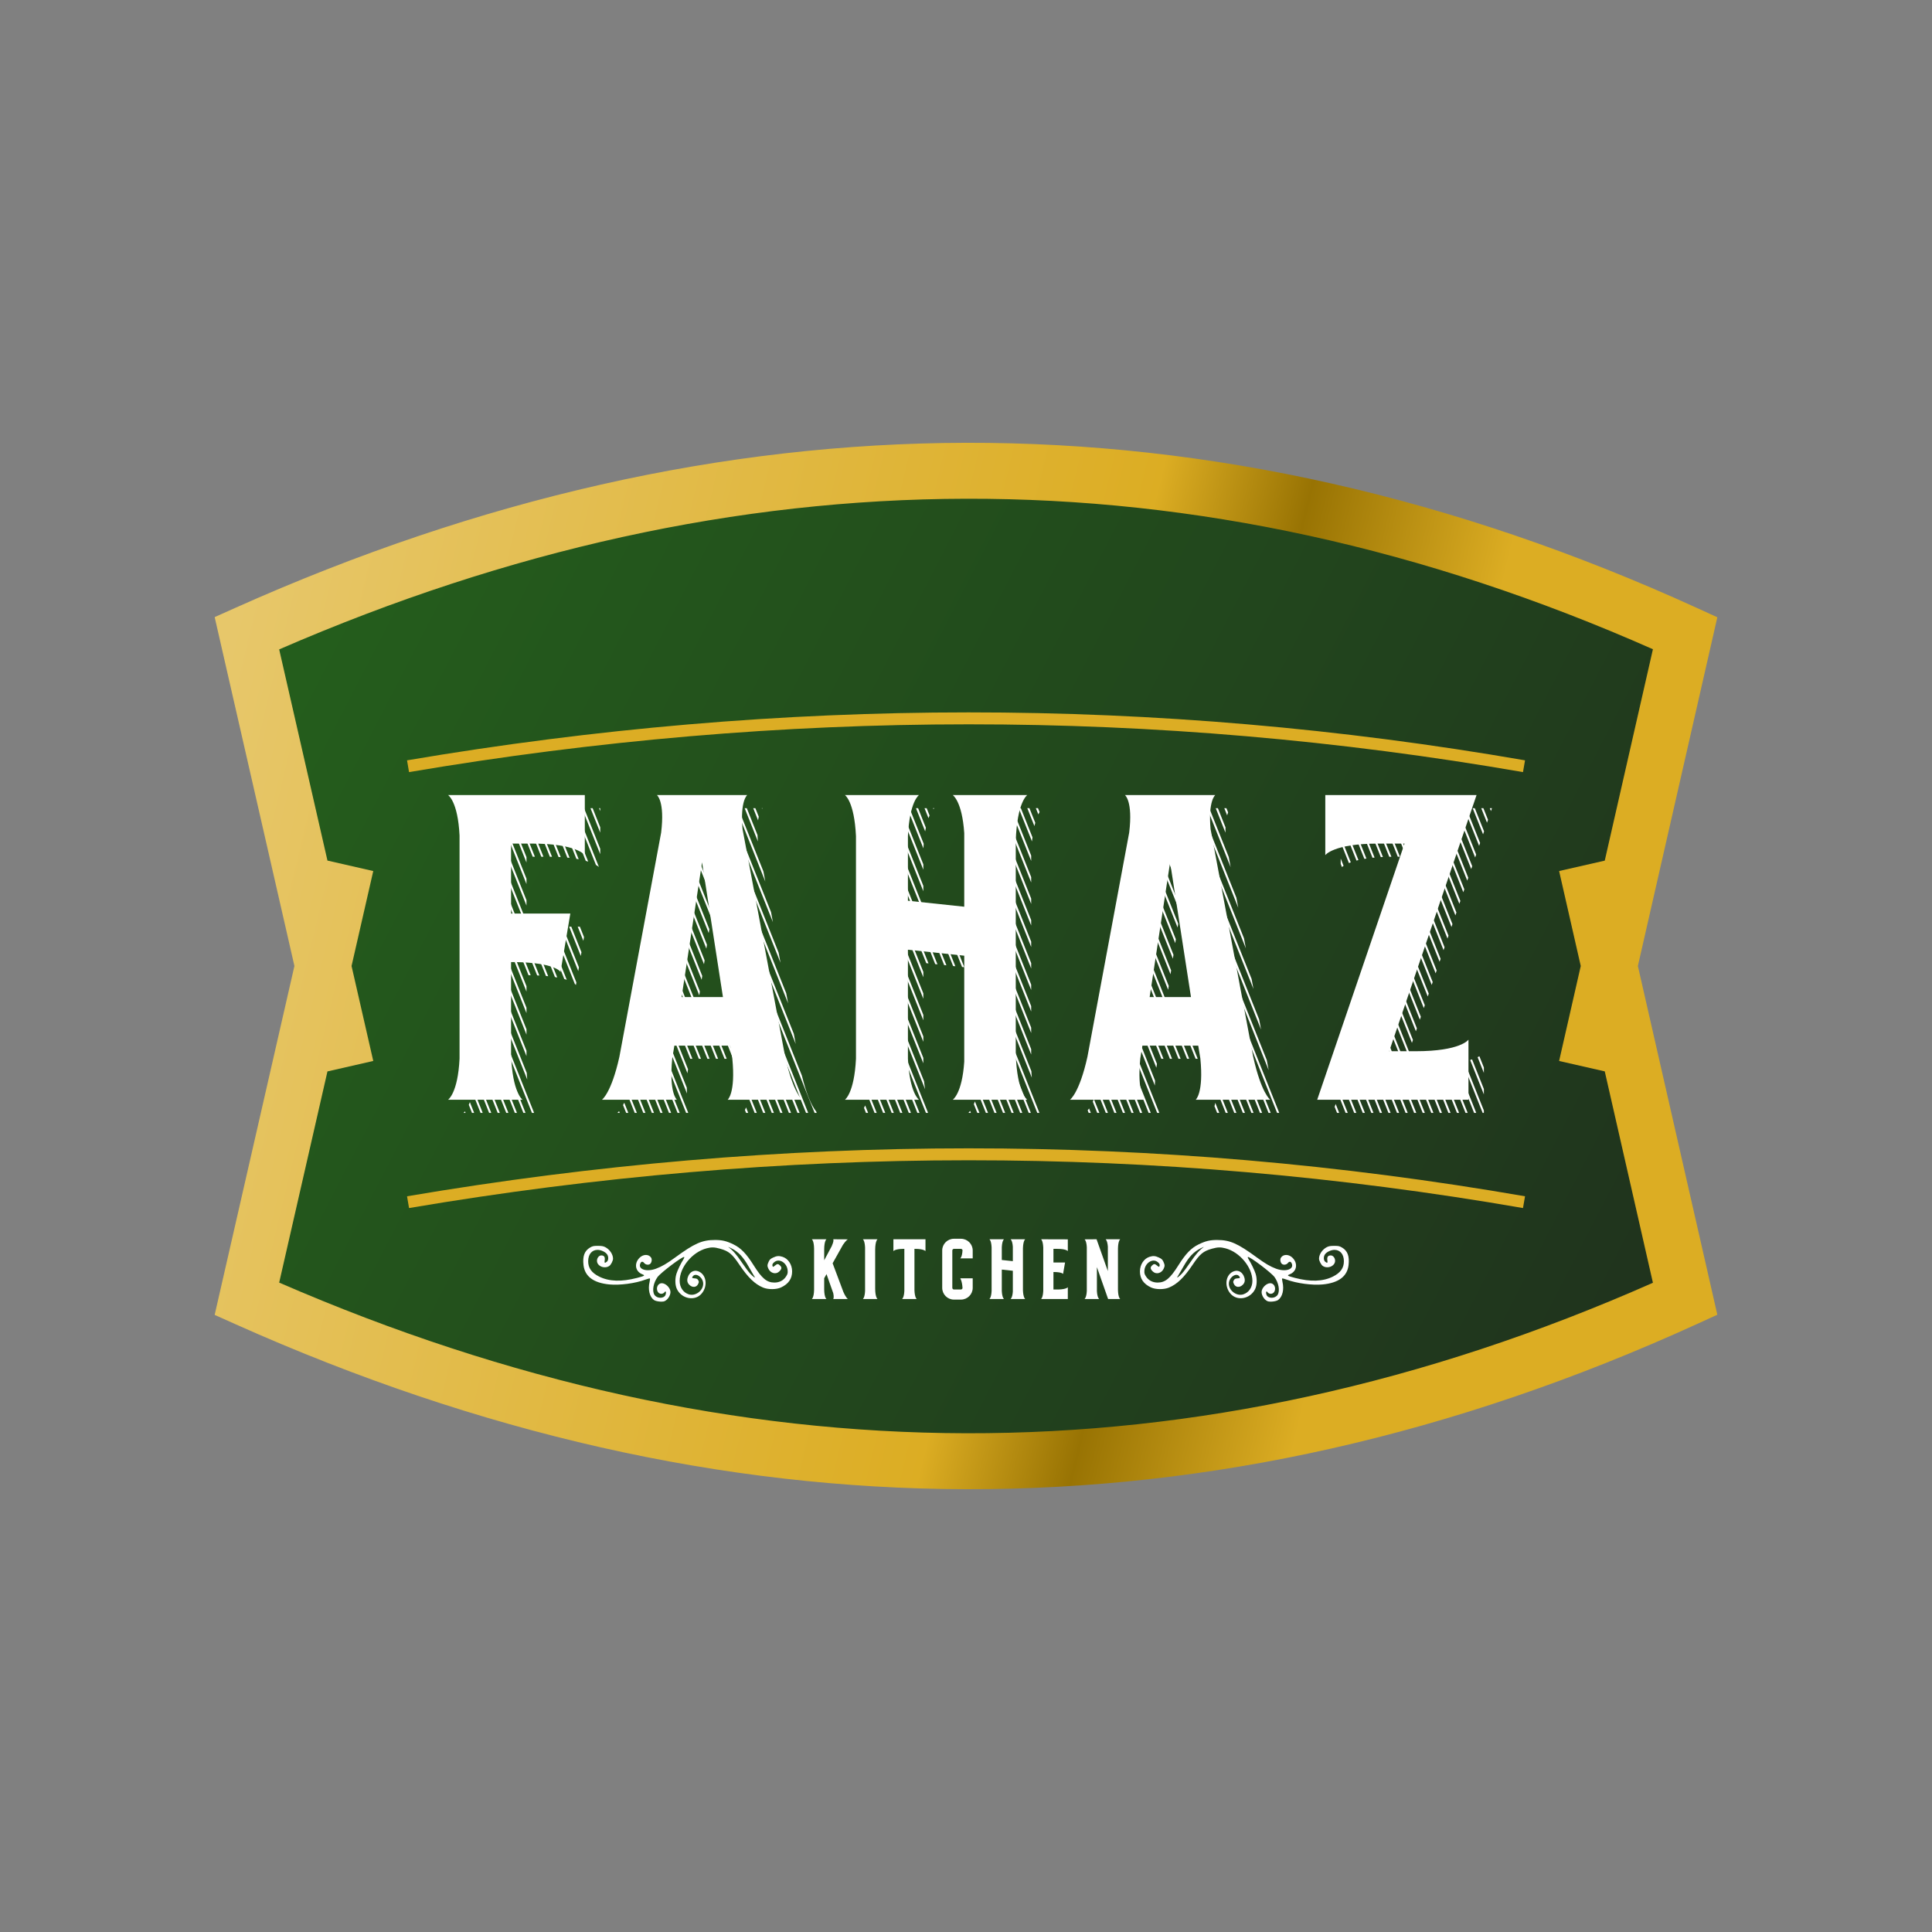 <?xml version="1.0" encoding="UTF-8" standalone="no"?><!DOCTYPE svg PUBLIC "-//W3C//DTD SVG 1.1//EN" "http://www.w3.org/Graphics/SVG/1.1/DTD/svg11.dtd"><svg width="100%" height="100%" viewBox="0 0 1080 1080" version="1.1" xmlns="http://www.w3.org/2000/svg" xmlns:xlink="http://www.w3.org/1999/xlink" xml:space="preserve" xmlns:serif="http://www.serif.com/" style="fill-rule:evenodd;clip-rule:evenodd;stroke-linejoin:round;stroke-miterlimit:2;"><rect x="0" y="0" width="1080" height="1080" fill="#808080" stroke="none"/><rect id="Logo-Full-color" serif:id="Logo Full color" x="0" y="0" width="1080" height="1080" style="fill:none;"/><g><path d="M897.535,539.604l42.388,186.045c-267.993,122.229 -535.986,119.875 -803.979,-0l42.527,-186.045l-42.527,-186.045c267.993,-119.876 535.986,-122.23 803.979,-0l-42.388,186.045Z" style="fill:url(#_Linear1);"/><path d="M259.066,451.772l76.46,0l0,33.613c0,0 -4.289,-6.478 -29.547,-6.478l-11.676,-0l-0,39.109l33.122,-0l-5.481,32.632c0,-0 -2.859,-5.259 -25.973,-5.497l-1.668,-0l-0,51.629c0.715,21.513 6.434,25.337 6.434,25.337l-41.671,0c0,0 5.481,-3.585 6.434,-22.946l-0,-124.787c-0.953,-19.28 -6.434,-22.612 -6.434,-22.612Zm188.458,146.328c4.527,20.415 9.529,24.017 9.529,24.017l-41.689,0c0,0 4.526,-3.602 2.621,-23.057l-1.192,-7.205l-31.207,-0l-1.191,7.205c-1.906,19.455 2.62,23.057 2.62,23.057l-41.927,0c-0,0 5.241,-3.602 9.767,-24.017l23.346,-125.359c2.144,-17.633 -2.382,-20.969 -2.382,-20.969l50.503,0c0,0 -4.049,3.098 -2.62,19.063l23.822,127.265Zm-57.888,-33.38l23.108,-0l-11.673,-75.328l-11.435,75.328Zm193.232,-112.948c0,0 -5.719,3.828 -6.434,25.597l0,119.177c0.715,21.748 6.434,25.571 6.434,25.571l-41.676,0c-0,0 5.247,-3.345 6.439,-21.269l0,-59.267l-31.483,-3.339l-0,60.933c0.954,19.358 6.201,22.942 6.201,22.942l-41.438,0c0,0 5.242,-3.584 6.196,-22.942l-0,-124.437c-0.954,-19.617 -6.196,-22.966 -6.196,-22.966l41.438,0c0,0 -5.247,3.349 -6.201,22.966l-0,36.123l31.483,3.34l0,-41.138c-1.192,-17.942 -6.439,-21.291 -6.439,-21.291l41.676,0Zm126.295,146.328c4.527,20.415 9.529,24.017 9.529,24.017l-41.689,0c-0,0 4.526,-3.602 2.62,-23.057l-1.191,-7.205l-31.207,-0l-1.191,7.205c-1.906,19.455 2.62,23.057 2.62,23.057l-41.927,0c-0,0 5.24,-3.602 9.767,-24.017l23.346,-125.359c2.144,-17.633 -2.382,-20.969 -2.382,-20.969l50.503,0c0,0 -4.05,3.098 -2.62,19.063l23.822,127.265Zm-57.888,-33.38l23.107,-0l-11.673,-75.328l-11.434,75.328Zm178.221,23.8l0,33.597l-84.563,0l48.832,-143.21l-14.53,-0c-25.25,-0 -29.776,6.462 -29.776,6.462l-0,-33.597l84.563,0l-48.832,143.21l14.769,0c25.25,0 29.537,-6.462 29.537,-6.462Z" style="fill:#2b2b2b;fill-opacity:0;"/><clipPath id="_clip2"><path d="M259.066,451.772l76.46,0l0,33.613c0,0 -4.289,-6.478 -29.547,-6.478l-11.676,-0l-0,39.109l33.122,-0l-5.481,32.632c0,-0 -2.859,-5.259 -25.973,-5.497l-1.668,-0l-0,51.629c0.715,21.513 6.434,25.337 6.434,25.337l-41.671,0c0,0 5.481,-3.585 6.434,-22.946l-0,-124.787c-0.953,-19.28 -6.434,-22.612 -6.434,-22.612Zm188.458,146.328c4.527,20.415 9.529,24.017 9.529,24.017l-41.689,0c0,0 4.526,-3.602 2.621,-23.057l-1.192,-7.205l-31.207,-0l-1.191,7.205c-1.906,19.455 2.62,23.057 2.62,23.057l-41.927,0c-0,0 5.241,-3.602 9.767,-24.017l23.346,-125.359c2.144,-17.633 -2.382,-20.969 -2.382,-20.969l50.503,0c0,0 -4.049,3.098 -2.62,19.063l23.822,127.265Zm-57.888,-33.38l23.108,-0l-11.673,-75.328l-11.435,75.328Zm193.232,-112.948c0,0 -5.719,3.828 -6.434,25.597l0,119.177c0.715,21.748 6.434,25.571 6.434,25.571l-41.676,0c-0,0 5.247,-3.345 6.439,-21.269l0,-59.267l-31.483,-3.339l-0,60.933c0.954,19.358 6.201,22.942 6.201,22.942l-41.438,0c0,0 5.242,-3.584 6.196,-22.942l-0,-124.437c-0.954,-19.617 -6.196,-22.966 -6.196,-22.966l41.438,0c0,0 -5.247,3.349 -6.201,22.966l-0,36.123l31.483,3.34l0,-41.138c-1.192,-17.942 -6.439,-21.291 -6.439,-21.291l41.676,0Zm126.295,146.328c4.527,20.415 9.529,24.017 9.529,24.017l-41.689,0c-0,0 4.526,-3.602 2.62,-23.057l-1.191,-7.205l-31.207,-0l-1.191,7.205c-1.906,19.455 2.62,23.057 2.62,23.057l-41.927,0c-0,0 5.24,-3.602 9.767,-24.017l23.346,-125.359c2.144,-17.633 -2.382,-20.969 -2.382,-20.969l50.503,0c0,0 -4.05,3.098 -2.62,19.063l23.822,127.265Zm-57.888,-33.38l23.107,-0l-11.673,-75.328l-11.434,75.328Zm178.221,23.8l0,33.597l-84.563,0l48.832,-143.21l-14.53,-0c-25.25,-0 -29.776,6.462 -29.776,6.462l-0,-33.597l84.563,0l-48.832,143.21l14.769,0c25.25,0 29.537,-6.462 29.537,-6.462Z"/></clipPath><g clip-path="url(#_clip2)"><path d="M192.941,492.127c-0.113,-0.285 0.026,-0.609 0.311,-0.722c0.285,-0.114 0.609,0.026 0.722,0.311l134.524,337.827c0.113,0.285 -0.026,0.608 -0.311,0.722c-0.285,0.113 -0.609,-0.026 -0.722,-0.311l-134.524,-337.827Zm4.133,-1.645c-0.114,-0.286 0.026,-0.609 0.311,-0.723c0.285,-0.113 0.608,0.026 0.722,0.311l134.523,337.827c0.114,0.285 -0.025,0.609 -0.311,0.722c-0.285,0.114 -0.608,-0.026 -0.722,-0.311l-134.523,-337.826Zm4.132,-1.646c-0.113,-0.285 0.026,-0.609 0.311,-0.722c0.285,-0.114 0.609,0.025 0.722,0.311l134.524,337.826c0.113,0.286 -0.026,0.609 -0.311,0.723c-0.285,0.113 -0.609,-0.026 -0.722,-0.311l-134.524,-337.827Zm4.133,-1.646c-0.114,-0.285 0.025,-0.608 0.311,-0.722c0.285,-0.113 0.608,0.026 0.722,0.311l134.523,337.827c0.114,0.285 -0.026,0.609 -0.311,0.722c-0.285,0.114 -0.608,-0.026 -0.722,-0.311l-134.523,-337.827Zm4.132,-1.645c-0.113,-0.285 0.026,-0.609 0.311,-0.722c0.285,-0.114 0.609,0.025 0.722,0.31l134.524,337.827c0.113,0.285 -0.026,0.609 -0.311,0.723c-0.285,0.113 -0.609,-0.026 -0.723,-0.311l-134.523,-337.827Zm4.133,-1.646c-0.114,-0.285 0.025,-0.608 0.31,-0.722c0.285,-0.113 0.609,0.026 0.723,0.311l134.523,337.827c0.114,0.285 -0.026,0.609 -0.311,0.722c-0.285,0.114 -0.609,-0.026 -0.722,-0.311l-134.523,-337.827Zm4.132,-1.645c-0.114,-0.285 0.026,-0.609 0.311,-0.722c0.285,-0.114 0.609,0.025 0.722,0.31l134.523,337.827c0.114,0.285 -0.025,0.609 -0.31,0.723c-0.285,0.113 -0.609,-0.026 -0.723,-0.311l-134.523,-337.827Zm4.132,-1.646c-0.113,-0.285 0.026,-0.608 0.311,-0.722c0.285,-0.114 0.609,0.026 0.723,0.311l134.523,337.827c0.113,0.285 -0.026,0.608 -0.311,0.722c-0.285,0.114 -0.609,-0.026 -0.722,-0.311l-134.524,-337.827Zm4.133,-1.645c-0.114,-0.285 0.026,-0.609 0.311,-0.723c0.285,-0.113 0.608,0.026 0.722,0.311l134.523,337.827c0.114,0.285 -0.025,0.609 -0.311,0.722c-0.285,0.114 -0.608,-0.025 -0.722,-0.31l-134.523,-337.827Zm4.132,-1.646c-0.113,-0.285 0.026,-0.609 0.311,-0.722c0.285,-0.114 0.609,0.026 0.722,0.311l134.524,337.827c0.113,0.285 -0.026,0.608 -0.311,0.722c-0.285,0.113 -0.609,-0.026 -0.722,-0.311l-134.524,-337.827Zm4.133,-1.645c-0.114,-0.285 0.025,-0.609 0.311,-0.723c0.285,-0.113 0.608,0.026 0.722,0.311l134.523,337.827c0.114,0.285 -0.026,0.609 -0.311,0.722c-0.285,0.114 -0.608,-0.025 -0.722,-0.311l-134.523,-337.826Zm4.132,-1.646c-0.113,-0.285 0.026,-0.609 0.311,-0.722c0.285,-0.114 0.609,0.026 0.722,0.311l134.524,337.827c0.113,0.285 -0.026,0.608 -0.311,0.722c-0.285,0.113 -0.609,-0.026 -0.722,-0.311l-134.524,-337.827Zm4.133,-1.645c-0.114,-0.286 0.025,-0.609 0.31,-0.723c0.286,-0.113 0.609,0.026 0.723,0.311l134.523,337.827c0.114,0.285 -0.026,0.609 -0.311,0.722c-0.285,0.114 -0.608,-0.026 -0.722,-0.311l-134.523,-337.826Zm4.132,-1.646c-0.113,-0.285 0.026,-0.609 0.311,-0.722c0.285,-0.114 0.609,0.025 0.722,0.311l134.524,337.826c0.113,0.286 -0.026,0.609 -0.311,0.723c-0.285,0.113 -0.609,-0.026 -0.723,-0.311l-134.523,-337.827Zm4.132,-1.646c-0.113,-0.285 0.026,-0.608 0.311,-0.722c0.285,-0.113 0.609,0.026 0.723,0.311l134.523,337.827c0.114,0.285 -0.026,0.609 -0.311,0.722c-0.285,0.114 -0.609,-0.026 -0.722,-0.311l-134.524,-337.827Zm4.133,-1.645c-0.114,-0.285 0.026,-0.609 0.311,-0.722c0.285,-0.114 0.609,0.025 0.722,0.31l134.523,337.827c0.114,0.285 -0.025,0.609 -0.31,0.723c-0.286,0.113 -0.609,-0.026 -0.723,-0.311l-134.523,-337.827Zm4.132,-1.646c-0.113,-0.285 0.026,-0.608 0.311,-0.722c0.285,-0.113 0.609,0.026 0.722,0.311l134.524,337.827c0.113,0.285 -0.026,0.609 -0.311,0.722c-0.285,0.114 -0.609,-0.026 -0.722,-0.311l-134.524,-337.827Zm4.133,-1.645c-0.114,-0.285 0.026,-0.609 0.311,-0.722c0.285,-0.114 0.608,0.025 0.722,0.31l134.523,337.827c0.114,0.285 -0.025,0.609 -0.311,0.723c-0.285,0.113 -0.608,-0.026 -0.722,-0.311l-134.523,-337.827Zm4.132,-1.646c-0.113,-0.285 0.026,-0.608 0.311,-0.722c0.285,-0.114 0.609,0.026 0.722,0.311l134.524,337.827c0.113,0.285 -0.026,0.608 -0.311,0.722c-0.285,0.114 -0.609,-0.026 -0.722,-0.311l-134.524,-337.827Zm4.133,-1.645c-0.114,-0.285 0.025,-0.609 0.311,-0.723c0.285,-0.113 0.608,0.026 0.722,0.311l134.523,337.827c0.114,0.285 -0.026,0.609 -0.311,0.722c-0.285,0.114 -0.608,-0.025 -0.722,-0.31l-134.523,-337.827Zm4.132,-1.646c-0.113,-0.285 0.026,-0.609 0.311,-0.722c0.285,-0.114 0.609,0.026 0.722,0.311l134.524,337.827c0.113,0.285 -0.026,0.608 -0.311,0.722c-0.285,0.113 -0.609,-0.026 -0.722,-0.311l-134.524,-337.827Zm4.133,-1.645c-0.114,-0.286 0.025,-0.609 0.31,-0.723c0.286,-0.113 0.609,0.026 0.723,0.311l134.523,337.827c0.114,0.285 -0.026,0.609 -0.311,0.722c-0.285,0.114 -0.609,-0.025 -0.722,-0.311l-134.523,-337.826Zm4.132,-1.646c-0.114,-0.285 0.026,-0.609 0.311,-0.722c0.285,-0.114 0.609,0.026 0.722,0.311l134.523,337.827c0.114,0.285 -0.025,0.608 -0.31,0.722c-0.285,0.113 -0.609,-0.026 -0.723,-0.311l-134.523,-337.827Zm4.132,-1.646c-0.113,-0.285 0.026,-0.608 0.311,-0.722c0.285,-0.113 0.609,0.026 0.723,0.311l134.523,337.827c0.113,0.285 -0.026,0.609 -0.311,0.722c-0.285,0.114 -0.609,-0.026 -0.722,-0.311l-134.524,-337.827Zm4.133,-1.645c-0.114,-0.285 0.026,-0.609 0.311,-0.722c0.285,-0.114 0.608,0.025 0.722,0.311l134.523,337.826c0.114,0.286 -0.025,0.609 -0.31,0.723c-0.286,0.113 -0.609,-0.026 -0.723,-0.311l-134.523,-337.827Zm4.132,-1.646c-0.113,-0.285 0.026,-0.608 0.311,-0.722c0.285,-0.113 0.609,0.026 0.722,0.311l134.524,337.827c0.113,0.285 -0.026,0.609 -0.311,0.722c-0.285,0.114 -0.609,-0.026 -0.722,-0.311l-134.524,-337.827Zm4.133,-1.645c-0.114,-0.285 0.026,-0.609 0.311,-0.722c0.285,-0.114 0.608,0.025 0.722,0.31l134.523,337.827c0.114,0.285 -0.026,0.609 -0.311,0.723c-0.285,0.113 -0.608,-0.026 -0.722,-0.311l-134.523,-337.827Zm4.132,-1.646c-0.113,-0.285 0.026,-0.608 0.311,-0.722c0.285,-0.113 0.609,0.026 0.722,0.311l134.524,337.827c0.113,0.285 -0.026,0.609 -0.311,0.722c-0.285,0.114 -0.609,-0.026 -0.722,-0.311l-134.524,-337.827Zm4.133,-1.645c-0.114,-0.285 0.025,-0.609 0.31,-0.722c0.286,-0.114 0.609,0.025 0.723,0.31l134.523,337.827c0.114,0.285 -0.026,0.609 -0.311,0.723c-0.285,0.113 -0.608,-0.026 -0.722,-0.311l-134.523,-337.827Zm4.132,-1.646c-0.113,-0.285 0.026,-0.609 0.311,-0.722c0.285,-0.114 0.609,0.026 0.722,0.311l134.524,337.827c0.113,0.285 -0.026,0.608 -0.311,0.722c-0.285,0.113 -0.609,-0.026 -0.723,-0.311l-134.523,-337.827Zm4.133,-1.645c-0.114,-0.285 0.025,-0.609 0.31,-0.723c0.285,-0.113 0.609,0.026 0.723,0.311l134.523,337.827c0.114,0.285 -0.026,0.609 -0.311,0.722c-0.285,0.114 -0.609,-0.025 -0.722,-0.31l-134.523,-337.827Zm4.132,-1.646c-0.114,-0.285 0.026,-0.609 0.311,-0.722c0.285,-0.114 0.609,0.026 0.722,0.311l134.523,337.827c0.114,0.285 -0.025,0.608 -0.31,0.722c-0.286,0.113 -0.609,-0.026 -0.723,-0.311l-134.523,-337.827Zm4.132,-1.645c-0.113,-0.286 0.026,-0.609 0.311,-0.723c0.285,-0.113 0.609,0.026 0.722,0.311l134.524,337.827c0.113,0.285 -0.026,0.609 -0.311,0.722c-0.285,0.114 -0.609,-0.025 -0.722,-0.311l-134.524,-337.826Zm4.133,-1.646c-0.114,-0.285 0.026,-0.609 0.311,-0.722c0.285,-0.114 0.608,0.026 0.722,0.311l134.523,337.827c0.114,0.285 -0.025,0.608 -0.311,0.722c-0.285,0.113 -0.608,-0.026 -0.722,-0.311l-134.523,-337.827Zm4.132,-1.646c-0.113,-0.285 0.026,-0.608 0.311,-0.722c0.285,-0.113 0.609,0.026 0.722,0.311l134.524,337.827c0.113,0.285 -0.026,0.609 -0.311,0.722c-0.285,0.114 -0.609,-0.026 -0.722,-0.311l-134.524,-337.827Zm4.133,-1.645c-0.114,-0.285 0.025,-0.609 0.311,-0.722c0.285,-0.114 0.608,0.025 0.722,0.311l134.523,337.826c0.114,0.286 -0.026,0.609 -0.311,0.723c-0.285,0.113 -0.608,-0.026 -0.722,-0.311l-134.523,-337.827Zm4.132,-1.646c-0.113,-0.285 0.026,-0.608 0.311,-0.722c0.285,-0.113 0.609,0.026 0.722,0.311l134.524,337.827c0.113,0.285 -0.026,0.609 -0.311,0.722c-0.285,0.114 -0.609,-0.026 -0.722,-0.311l-134.524,-337.827Zm4.133,-1.645c-0.114,-0.285 0.025,-0.609 0.31,-0.722c0.286,-0.114 0.609,0.025 0.723,0.31l134.523,337.827c0.114,0.285 -0.026,0.609 -0.311,0.723c-0.285,0.113 -0.609,-0.026 -0.722,-0.311l-134.523,-337.827Zm4.132,-1.646c-0.114,-0.285 0.026,-0.608 0.311,-0.722c0.285,-0.113 0.609,0.026 0.722,0.311l134.524,337.827c0.113,0.285 -0.026,0.609 -0.311,0.722c-0.285,0.114 -0.609,-0.026 -0.723,-0.311l-134.523,-337.827Zm4.132,-1.645c-0.113,-0.285 0.026,-0.609 0.311,-0.722c0.285,-0.114 0.609,0.025 0.723,0.31l134.523,337.827c0.113,0.285 -0.026,0.609 -0.311,0.723c-0.285,0.113 -0.609,-0.026 -0.722,-0.311l-134.524,-337.827Zm4.133,-1.646c-0.114,-0.285 0.026,-0.609 0.311,-0.722c0.285,-0.114 0.608,0.026 0.722,0.311l134.523,337.827c0.114,0.285 -0.025,0.608 -0.31,0.722c-0.286,0.113 -0.609,-0.026 -0.723,-0.311l-134.523,-337.827Zm4.132,-1.645c-0.113,-0.285 0.026,-0.609 0.311,-0.723c0.285,-0.113 0.609,0.026 0.722,0.311l134.524,337.827c0.113,0.285 -0.026,0.609 -0.311,0.722c-0.285,0.114 -0.609,-0.025 -0.722,-0.31l-134.524,-337.827Zm4.133,-1.646c-0.114,-0.285 0.026,-0.609 0.311,-0.722c0.285,-0.114 0.608,0.026 0.722,0.311l134.523,337.827c0.114,0.285 -0.025,0.608 -0.311,0.722c-0.285,0.113 -0.608,-0.026 -0.722,-0.311l-134.523,-337.827Zm4.132,-1.645c-0.113,-0.286 0.026,-0.609 0.311,-0.723c0.285,-0.113 0.609,0.026 0.722,0.311l134.524,337.827c0.113,0.285 -0.026,0.609 -0.311,0.722c-0.285,0.114 -0.609,-0.025 -0.722,-0.311l-134.524,-337.826Zm4.133,-1.646c-0.114,-0.285 0.025,-0.609 0.311,-0.722c0.285,-0.114 0.608,0.026 0.722,0.311l134.523,337.827c0.114,0.285 -0.026,0.608 -0.311,0.722c-0.285,0.113 -0.608,-0.026 -0.722,-0.311l-134.523,-337.827Zm4.132,-1.646c-0.113,-0.285 0.026,-0.608 0.311,-0.722c0.285,-0.113 0.609,0.026 0.722,0.311l134.524,337.827c0.113,0.285 -0.026,0.609 -0.311,0.722c-0.285,0.114 -0.609,-0.026 -0.723,-0.311l-134.523,-337.827Zm4.133,-1.645c-0.114,-0.285 0.025,-0.609 0.31,-0.722c0.285,-0.114 0.609,0.025 0.723,0.311l134.523,337.826c0.114,0.286 -0.026,0.609 -0.311,0.723c-0.285,0.113 -0.609,-0.026 -0.722,-0.311l-134.523,-337.827Zm4.132,-1.646c-0.114,-0.285 0.026,-0.608 0.311,-0.722c0.285,-0.113 0.609,0.026 0.722,0.311l134.523,337.827c0.114,0.285 -0.025,0.609 -0.31,0.722c-0.285,0.114 -0.609,-0.026 -0.723,-0.311l-134.523,-337.827Zm4.132,-1.645c-0.113,-0.285 0.026,-0.609 0.311,-0.722c0.285,-0.114 0.609,0.025 0.723,0.31l134.523,337.827c0.113,0.285 -0.026,0.609 -0.311,0.723c-0.285,0.113 -0.609,-0.026 -0.722,-0.311l-134.524,-337.827Zm4.133,-1.646c-0.114,-0.285 0.026,-0.608 0.311,-0.722c0.285,-0.113 0.608,0.026 0.722,0.311l134.523,337.827c0.114,0.285 -0.025,0.609 -0.311,0.722c-0.285,0.114 -0.608,-0.026 -0.722,-0.311l-134.523,-337.827Zm4.132,-1.645c-0.113,-0.285 0.026,-0.609 0.311,-0.722c0.285,-0.114 0.609,0.025 0.722,0.31l134.524,337.827c0.113,0.285 -0.026,0.609 -0.311,0.723c-0.285,0.113 -0.609,-0.026 -0.722,-0.311l-134.524,-337.827Zm4.133,-1.646c-0.114,-0.285 0.025,-0.609 0.311,-0.722c0.285,-0.114 0.608,0.026 0.722,0.311l134.523,337.827c0.114,0.285 -0.026,0.608 -0.311,0.722c-0.285,0.113 -0.608,-0.026 -0.722,-0.311l-134.523,-337.827Zm4.132,-1.645c-0.113,-0.285 0.026,-0.609 0.311,-0.723c0.285,-0.113 0.609,0.026 0.722,0.311l134.524,337.827c0.113,0.285 -0.026,0.609 -0.311,0.722c-0.285,0.114 -0.609,-0.025 -0.722,-0.31l-134.524,-337.827Zm4.133,-1.646c-0.114,-0.285 0.025,-0.609 0.31,-0.722c0.286,-0.114 0.609,0.026 0.723,0.311l134.523,337.827c0.114,0.285 -0.026,0.608 -0.311,0.722c-0.285,0.113 -0.608,-0.026 -0.722,-0.311l-134.523,-337.827Zm4.132,-1.645c-0.113,-0.286 0.026,-0.609 0.311,-0.723c0.285,-0.113 0.609,0.026 0.722,0.311l134.524,337.827c0.113,0.285 -0.026,0.609 -0.311,0.722c-0.285,0.114 -0.609,-0.025 -0.723,-0.311l-134.523,-337.826Zm4.132,-1.646c-0.113,-0.285 0.026,-0.609 0.311,-0.722c0.285,-0.114 0.609,0.026 0.723,0.311l134.523,337.827c0.114,0.285 -0.026,0.608 -0.311,0.722c-0.285,0.113 -0.609,-0.026 -0.722,-0.311l-134.524,-337.827Zm4.133,-1.646c-0.114,-0.285 0.026,-0.608 0.311,-0.722c0.285,-0.113 0.609,0.026 0.722,0.311l134.523,337.827c0.114,0.285 -0.025,0.609 -0.31,0.722c-0.286,0.114 -0.609,-0.026 -0.723,-0.311l-134.523,-337.827Zm4.132,-1.645c-0.113,-0.285 0.026,-0.609 0.311,-0.722c0.285,-0.114 0.609,0.025 0.722,0.311l134.524,337.826c0.113,0.286 -0.026,0.609 -0.311,0.723c-0.285,0.113 -0.609,-0.026 -0.722,-0.311l-134.524,-337.827Zm4.133,-1.646c-0.114,-0.285 0.026,-0.608 0.311,-0.722c0.285,-0.113 0.608,0.026 0.722,0.311l134.523,337.827c0.114,0.285 -0.025,0.609 -0.311,0.722c-0.285,0.114 -0.608,-0.026 -0.722,-0.311l-134.523,-337.827Zm4.132,-1.645c-0.113,-0.285 0.026,-0.609 0.311,-0.722c0.285,-0.114 0.609,0.025 0.722,0.31l134.524,337.827c0.113,0.285 -0.026,0.609 -0.311,0.723c-0.285,0.113 -0.609,-0.026 -0.722,-0.311l-134.524,-337.827Zm4.133,-1.646c-0.114,-0.285 0.025,-0.608 0.311,-0.722c0.285,-0.113 0.608,0.026 0.722,0.311l134.523,337.827c0.114,0.285 -0.026,0.609 -0.311,0.722c-0.285,0.114 -0.608,-0.026 -0.722,-0.311l-134.523,-337.827Zm4.132,-1.645c-0.113,-0.285 0.026,-0.609 0.311,-0.723c0.285,-0.113 0.609,0.026 0.722,0.311l134.524,337.827c0.113,0.285 -0.026,0.609 -0.311,0.722c-0.285,0.114 -0.609,-0.025 -0.722,-0.31l-134.524,-337.827Zm4.133,-1.646c-0.114,-0.285 0.025,-0.609 0.31,-0.722c0.286,-0.114 0.609,0.026 0.723,0.311l134.523,337.827c0.114,0.285 -0.026,0.608 -0.311,0.722c-0.285,0.113 -0.609,-0.026 -0.722,-0.311l-134.523,-337.827Zm4.132,-1.645c-0.114,-0.285 0.026,-0.609 0.311,-0.723c0.285,-0.113 0.609,0.026 0.722,0.311l134.523,337.827c0.114,0.285 -0.025,0.609 -0.31,0.722c-0.285,0.114 -0.609,-0.025 -0.723,-0.31l-134.523,-337.827Zm4.132,-1.646c-0.113,-0.285 0.026,-0.609 0.311,-0.722c0.285,-0.114 0.609,0.026 0.723,0.311l134.523,337.827c0.113,0.285 -0.026,0.608 -0.311,0.722c-0.285,0.113 -0.609,-0.026 -0.722,-0.311l-134.524,-337.827Zm4.133,-1.645c-0.114,-0.286 0.026,-0.609 0.311,-0.723c0.285,-0.113 0.608,0.026 0.722,0.311l134.523,337.827c0.114,0.285 -0.025,0.609 -0.31,0.722c-0.286,0.114 -0.609,-0.025 -0.723,-0.311l-134.523,-337.826Zm4.132,-1.646c-0.113,-0.285 0.026,-0.609 0.311,-0.722c0.285,-0.114 0.609,0.026 0.722,0.311l134.524,337.827c0.113,0.285 -0.026,0.608 -0.311,0.722c-0.285,0.113 -0.609,-0.026 -0.722,-0.311l-134.524,-337.827Zm4.133,-1.646c-0.114,-0.285 0.026,-0.608 0.311,-0.722c0.285,-0.113 0.608,0.026 0.722,0.311l134.523,337.827c0.114,0.285 -0.026,0.609 -0.311,0.722c-0.285,0.114 -0.608,-0.026 -0.722,-0.311l-134.523,-337.827Zm4.132,-1.645c-0.113,-0.285 0.026,-0.609 0.311,-0.722c0.285,-0.114 0.609,0.025 0.722,0.311l134.524,337.826c0.113,0.286 -0.026,0.609 -0.311,0.723c-0.285,0.113 -0.609,-0.026 -0.722,-0.311l-134.524,-337.827Zm4.133,-1.646c-0.114,-0.285 0.025,-0.608 0.31,-0.722c0.286,-0.113 0.609,0.026 0.723,0.311l134.523,337.827c0.114,0.285 -0.026,0.609 -0.311,0.722c-0.285,0.114 -0.608,-0.026 -0.722,-0.311l-134.523,-337.827Zm4.132,-1.645c-0.113,-0.285 0.026,-0.609 0.311,-0.722c0.285,-0.114 0.609,0.025 0.722,0.31l134.524,337.827c0.113,0.285 -0.026,0.609 -0.311,0.723c-0.285,0.113 -0.609,-0.026 -0.723,-0.311l-134.523,-337.827Zm4.133,-1.646c-0.114,-0.285 0.025,-0.608 0.31,-0.722c0.285,-0.113 0.609,0.026 0.723,0.311l134.523,337.827c0.114,0.285 -0.026,0.609 -0.311,0.722c-0.285,0.114 -0.609,-0.026 -0.722,-0.311l-134.523,-337.827Zm4.132,-1.645c-0.114,-0.285 0.026,-0.609 0.311,-0.723c0.285,-0.113 0.609,0.026 0.722,0.311l134.523,337.827c0.114,0.285 -0.025,0.609 -0.31,0.722c-0.286,0.114 -0.609,-0.025 -0.723,-0.31l-134.523,-337.827Zm4.132,-1.646c-0.113,-0.285 0.026,-0.609 0.311,-0.722c0.285,-0.114 0.609,0.026 0.722,0.311l134.524,337.827c0.113,0.285 -0.026,0.608 -0.311,0.722c-0.285,0.113 -0.609,-0.026 -0.722,-0.311l-134.524,-337.827Zm4.133,-1.645c-0.114,-0.285 0.026,-0.609 0.311,-0.723c0.285,-0.113 0.608,0.026 0.722,0.311l134.523,337.827c0.114,0.285 -0.025,0.609 -0.311,0.722c-0.285,0.114 -0.608,-0.025 -0.722,-0.31l-134.523,-337.827Zm4.132,-1.646c-0.113,-0.285 0.026,-0.609 0.311,-0.722c0.285,-0.114 0.609,0.026 0.722,0.311l134.524,337.827c0.113,0.285 -0.026,0.608 -0.311,0.722c-0.285,0.113 -0.609,-0.026 -0.722,-0.311l-134.524,-337.827Zm4.133,-1.645c-0.114,-0.286 0.025,-0.609 0.311,-0.723c0.285,-0.113 0.608,0.026 0.722,0.311l134.523,337.827c0.114,0.285 -0.026,0.609 -0.311,0.722c-0.285,0.114 -0.608,-0.025 -0.722,-0.311l-134.523,-337.826Zm4.132,-1.646c-0.113,-0.285 0.026,-0.609 0.311,-0.722c0.285,-0.114 0.609,0.026 0.722,0.311l134.524,337.827c0.113,0.285 -0.026,0.608 -0.311,0.722c-0.285,0.113 -0.609,-0.026 -0.722,-0.311l-134.524,-337.827Zm4.133,-1.646c-0.114,-0.285 0.025,-0.608 0.31,-0.722c0.286,-0.113 0.609,0.026 0.723,0.311l134.523,337.827c0.114,0.285 -0.026,0.609 -0.311,0.722c-0.285,0.114 -0.609,-0.026 -0.722,-0.311l-134.523,-337.827Zm4.132,-1.645c-0.114,-0.285 0.026,-0.609 0.311,-0.722c0.285,-0.114 0.609,0.025 0.722,0.311l134.524,337.826c0.113,0.286 -0.026,0.609 -0.311,0.723c-0.285,0.113 -0.609,-0.026 -0.723,-0.311l-134.523,-337.827Zm4.132,-1.646c-0.113,-0.285 0.026,-0.608 0.311,-0.722c0.285,-0.113 0.609,0.026 0.723,0.311l134.523,337.827c0.113,0.285 -0.026,0.609 -0.311,0.722c-0.285,0.114 -0.609,-0.026 -0.722,-0.311l-134.524,-337.827Zm4.133,-1.645c-0.114,-0.285 0.026,-0.609 0.311,-0.722c0.285,-0.114 0.608,0.025 0.722,0.31l134.523,337.827c0.114,0.285 -0.025,0.609 -0.31,0.723c-0.286,0.113 -0.609,-0.026 -0.723,-0.311l-134.523,-337.827Zm4.132,-1.646c-0.113,-0.285 0.026,-0.608 0.311,-0.722c0.285,-0.113 0.609,0.026 0.722,0.311l134.524,337.827c0.113,0.285 -0.026,0.609 -0.311,0.722c-0.285,0.114 -0.609,-0.026 -0.722,-0.311l-134.524,-337.827Zm4.133,-1.645c-0.114,-0.285 0.026,-0.609 0.311,-0.723c0.285,-0.113 0.608,0.026 0.722,0.311l134.523,337.827c0.114,0.285 -0.025,0.609 -0.311,0.722c-0.285,0.114 -0.608,-0.025 -0.722,-0.31l-134.523,-337.827Zm4.132,-1.646c-0.113,-0.285 0.026,-0.609 0.311,-0.722c0.285,-0.114 0.609,0.026 0.722,0.311l134.524,337.827c0.113,0.285 -0.026,0.608 -0.311,0.722c-0.285,0.113 -0.609,-0.026 -0.722,-0.311l-134.524,-337.827Zm4.133,-1.645c-0.114,-0.285 0.025,-0.609 0.311,-0.723c0.285,-0.113 0.608,0.026 0.722,0.311l134.523,337.827c0.114,0.285 -0.026,0.609 -0.311,0.722c-0.285,0.114 -0.608,-0.025 -0.722,-0.31l-134.523,-337.827Zm4.132,-1.646c-0.113,-0.285 0.026,-0.609 0.311,-0.722c0.285,-0.114 0.609,0.026 0.722,0.311l134.524,337.827c0.113,0.285 -0.026,0.608 -0.311,0.722c-0.285,0.113 -0.609,-0.026 -0.723,-0.311l-134.523,-337.827Zm4.133,-1.645c-0.114,-0.286 0.025,-0.609 0.31,-0.723c0.285,-0.113 0.609,0.026 0.723,0.311l134.523,337.827c0.114,0.285 -0.026,0.609 -0.311,0.722c-0.285,0.114 -0.609,-0.025 -0.722,-0.311l-134.523,-337.826Zm4.132,-1.646c-0.114,-0.285 0.026,-0.609 0.311,-0.722c0.285,-0.114 0.609,0.026 0.722,0.311l134.523,337.827c0.114,0.285 -0.025,0.608 -0.31,0.722c-0.285,0.113 -0.609,-0.026 -0.723,-0.311l-134.523,-337.827Zm4.132,-1.646c-0.113,-0.285 0.026,-0.608 0.311,-0.722c0.285,-0.113 0.609,0.026 0.723,0.311l134.523,337.827c0.113,0.285 -0.026,0.609 -0.311,0.722c-0.285,0.114 -0.609,-0.026 -0.722,-0.311l-134.524,-337.827Zm4.133,-1.645c-0.114,-0.285 0.026,-0.609 0.311,-0.722c0.285,-0.114 0.608,0.025 0.722,0.311l134.523,337.826c0.114,0.286 -0.025,0.609 -0.311,0.723c-0.285,0.113 -0.608,-0.026 -0.722,-0.311l-134.523,-337.827Zm4.132,-1.646c-0.113,-0.285 0.026,-0.608 0.311,-0.722c0.285,-0.113 0.609,0.026 0.722,0.311l134.524,337.827c0.113,0.285 -0.026,0.609 -0.311,0.722c-0.285,0.114 -0.609,-0.026 -0.722,-0.311l-134.524,-337.827Zm4.133,-1.645c-0.114,-0.285 0.025,-0.609 0.311,-0.722c0.285,-0.114 0.608,0.025 0.722,0.31l134.523,337.827c0.114,0.285 -0.026,0.609 -0.311,0.723c-0.285,0.113 -0.608,-0.026 -0.722,-0.311l-134.523,-337.827Zm4.132,-1.646c-0.113,-0.285 0.026,-0.608 0.311,-0.722c0.285,-0.113 0.609,0.026 0.722,0.311l134.524,337.827c0.113,0.285 -0.026,0.608 -0.311,0.722c-0.285,0.114 -0.609,-0.026 -0.722,-0.311l-134.524,-337.827Zm4.133,-1.645c-0.114,-0.285 0.025,-0.609 0.31,-0.723c0.286,-0.113 0.609,0.026 0.723,0.311l134.523,337.827c0.114,0.285 -0.026,0.609 -0.311,0.722c-0.285,0.114 -0.608,-0.025 -0.722,-0.31l-134.523,-337.827Zm4.132,-1.646c-0.113,-0.285 0.026,-0.609 0.311,-0.722c0.285,-0.114 0.609,0.026 0.722,0.311l134.524,337.827c0.113,0.285 -0.026,0.608 -0.311,0.722c-0.285,0.113 -0.609,-0.026 -0.723,-0.311l-134.523,-337.827Zm4.132,-1.645c-0.113,-0.285 0.026,-0.609 0.311,-0.723c0.285,-0.113 0.609,0.026 0.723,0.311l134.523,337.827c0.114,0.285 -0.026,0.609 -0.311,0.722c-0.285,0.114 -0.609,-0.025 -0.722,-0.31l-134.524,-337.827Zm4.133,-1.646c-0.114,-0.285 0.026,-0.609 0.311,-0.722c0.285,-0.114 0.609,0.026 0.722,0.311l134.523,337.827c0.114,0.285 -0.025,0.608 -0.31,0.722c-0.286,0.113 -0.609,-0.026 -0.723,-0.311l-134.523,-337.827Zm4.132,-1.645c-0.113,-0.286 0.026,-0.609 0.311,-0.723c0.285,-0.113 0.609,0.026 0.722,0.311l134.524,337.827c0.113,0.285 -0.026,0.609 -0.311,0.722c-0.285,0.114 -0.609,-0.025 -0.722,-0.311l-134.524,-337.826Zm4.133,-1.646c-0.114,-0.285 0.026,-0.609 0.311,-0.722c0.285,-0.114 0.608,0.026 0.722,0.311l134.523,337.826c0.114,0.286 -0.025,0.609 -0.311,0.723c-0.285,0.113 -0.608,-0.026 -0.722,-0.311l-134.523,-337.827Zm4.132,-1.646c-0.113,-0.285 0.026,-0.608 0.311,-0.722c0.285,-0.113 0.609,0.026 0.722,0.311l134.524,337.827c0.113,0.285 -0.026,0.609 -0.311,0.722c-0.285,0.114 -0.609,-0.026 -0.722,-0.311l-134.524,-337.827Zm4.133,-1.645c-0.114,-0.285 0.025,-0.609 0.311,-0.722c0.285,-0.114 0.608,0.025 0.722,0.311l134.523,337.826c0.114,0.286 -0.026,0.609 -0.311,0.723c-0.285,0.113 -0.608,-0.026 -0.722,-0.311l-134.523,-337.827Zm4.132,-1.646c-0.113,-0.285 0.026,-0.608 0.311,-0.722c0.285,-0.113 0.609,0.026 0.722,0.311l134.524,337.827c0.113,0.285 -0.026,0.609 -0.311,0.722c-0.285,0.114 -0.609,-0.026 -0.722,-0.311l-134.524,-337.827Zm4.133,-1.645c-0.114,-0.285 0.025,-0.609 0.31,-0.722c0.286,-0.114 0.609,0.025 0.723,0.31l134.523,337.827c0.114,0.285 -0.026,0.609 -0.311,0.723c-0.285,0.113 -0.609,-0.026 -0.722,-0.311l-134.523,-337.827Zm4.132,-1.646c-0.114,-0.285 0.026,-0.608 0.311,-0.722c0.285,-0.114 0.609,0.026 0.722,0.311l134.523,337.827c0.114,0.285 -0.025,0.608 -0.31,0.722c-0.285,0.114 -0.609,-0.026 -0.723,-0.311l-134.523,-337.827Zm4.132,-1.645c-0.113,-0.285 0.026,-0.609 0.311,-0.723c0.285,-0.113 0.609,0.026 0.723,0.311l134.523,337.827c0.113,0.285 -0.026,0.609 -0.311,0.722c-0.285,0.114 -0.609,-0.025 -0.722,-0.31l-134.524,-337.827Zm4.133,-1.646c-0.114,-0.285 0.026,-0.609 0.311,-0.722c0.285,-0.114 0.608,0.026 0.722,0.311l134.523,337.827c0.114,0.285 -0.025,0.608 -0.31,0.722c-0.286,0.113 -0.609,-0.026 -0.723,-0.311l-134.523,-337.827Zm4.132,-1.645c-0.113,-0.285 0.026,-0.609 0.311,-0.723c0.285,-0.113 0.609,0.026 0.722,0.311l134.524,337.827c0.113,0.285 -0.026,0.609 -0.311,0.722c-0.285,0.114 -0.609,-0.025 -0.722,-0.31l-134.524,-337.827Zm4.133,-1.646c-0.114,-0.285 0.026,-0.609 0.311,-0.722c0.285,-0.114 0.608,0.026 0.722,0.311l134.523,337.827c0.114,0.285 -0.026,0.608 -0.311,0.722c-0.285,0.113 -0.608,-0.026 -0.722,-0.311l-134.523,-337.827Zm4.132,-1.645c-0.113,-0.286 0.026,-0.609 0.311,-0.723c0.285,-0.113 0.609,0.026 0.722,0.311l134.524,337.827c0.113,0.285 -0.026,0.609 -0.311,0.722c-0.285,0.114 -0.609,-0.025 -0.722,-0.311l-134.524,-337.826Zm4.133,-1.646c-0.114,-0.285 0.025,-0.609 0.31,-0.722c0.286,-0.114 0.609,0.026 0.723,0.311l134.523,337.826c0.114,0.286 -0.026,0.609 -0.311,0.723c-0.285,0.113 -0.608,-0.026 -0.722,-0.311l-134.523,-337.827Zm4.132,-1.646c-0.113,-0.285 0.026,-0.608 0.311,-0.722c0.285,-0.113 0.609,0.026 0.722,0.311l134.524,337.827c0.113,0.285 -0.026,0.609 -0.311,0.722c-0.285,0.114 -0.609,-0.026 -0.723,-0.311l-134.523,-337.827Zm4.133,-1.645c-0.114,-0.285 0.025,-0.609 0.31,-0.722c0.285,-0.114 0.609,0.025 0.723,0.311l134.523,337.826c0.114,0.285 -0.026,0.609 -0.311,0.723c-0.285,0.113 -0.609,-0.026 -0.722,-0.311l-134.523,-337.827Zm4.132,-1.646c-0.114,-0.285 0.026,-0.608 0.311,-0.722c0.285,-0.113 0.609,0.026 0.722,0.311l134.523,337.827c0.114,0.285 -0.025,0.609 -0.31,0.722c-0.286,0.114 -0.609,-0.026 -0.723,-0.311l-134.523,-337.827Zm4.132,-1.645c-0.113,-0.285 0.026,-0.609 0.311,-0.722c0.285,-0.114 0.609,0.025 0.722,0.31l134.524,337.827c0.113,0.285 -0.026,0.609 -0.311,0.723c-0.285,0.113 -0.609,-0.026 -0.722,-0.311l-134.524,-337.827Zm4.133,-1.646c-0.114,-0.285 0.026,-0.608 0.311,-0.722c0.285,-0.114 0.608,0.026 0.722,0.311l134.523,337.827c0.114,0.285 -0.025,0.608 -0.311,0.722c-0.285,0.114 -0.608,-0.026 -0.722,-0.311l-134.523,-337.827Zm4.132,-1.645c-0.113,-0.285 0.026,-0.609 0.311,-0.723c0.285,-0.113 0.609,0.026 0.722,0.311l134.524,337.827c0.113,0.285 -0.026,0.609 -0.311,0.722c-0.285,0.114 -0.609,-0.025 -0.722,-0.31l-134.524,-337.827Zm4.133,-1.646c-0.114,-0.285 0.025,-0.609 0.311,-0.722c0.285,-0.114 0.608,0.026 0.722,0.311l134.523,337.827c0.114,0.285 -0.026,0.608 -0.311,0.722c-0.285,0.113 -0.608,-0.026 -0.722,-0.311l-134.523,-337.827Zm4.132,-1.645c-0.113,-0.285 0.026,-0.609 0.311,-0.723c0.285,-0.113 0.609,0.026 0.722,0.311l134.524,337.827c0.113,0.285 -0.026,0.609 -0.311,0.722c-0.285,0.114 -0.609,-0.025 -0.722,-0.31l-134.524,-337.827Zm4.133,-1.646c-0.114,-0.285 0.025,-0.609 0.31,-0.722c0.286,-0.114 0.609,0.026 0.723,0.311l134.523,337.827c0.114,0.285 -0.026,0.608 -0.311,0.722c-0.285,0.113 -0.609,-0.026 -0.722,-0.311l-134.523,-337.827Zm4.132,-1.645c-0.114,-0.286 0.026,-0.609 0.311,-0.723c0.285,-0.113 0.609,0.026 0.722,0.311l134.524,337.827c0.113,0.285 -0.026,0.609 -0.311,0.722c-0.285,0.114 -0.609,-0.025 -0.723,-0.311l-134.523,-337.826Zm4.132,-1.646c-0.113,-0.285 0.026,-0.609 0.311,-0.722c0.285,-0.114 0.609,0.026 0.723,0.311l134.523,337.826c0.113,0.286 -0.026,0.609 -0.311,0.723c-0.285,0.113 -0.609,-0.026 -0.722,-0.311l-134.524,-337.827Zm4.133,-1.646c-0.114,-0.285 0.026,-0.608 0.311,-0.722c0.285,-0.113 0.608,0.026 0.722,0.311l134.523,337.827c0.114,0.285 -0.025,0.609 -0.31,0.722c-0.286,0.114 -0.609,-0.026 -0.723,-0.311l-134.523,-337.827Zm4.132,-1.645c-0.113,-0.285 0.026,-0.609 0.311,-0.722c0.285,-0.114 0.609,0.025 0.722,0.311l134.524,337.826c0.113,0.285 -0.026,0.609 -0.311,0.723c-0.285,0.113 -0.609,-0.026 -0.722,-0.311l-134.524,-337.827Zm4.133,-1.646c-0.114,-0.285 0.026,-0.608 0.311,-0.722c0.285,-0.113 0.608,0.026 0.722,0.311l134.523,337.827c0.114,0.285 -0.025,0.609 -0.311,0.722c-0.285,0.114 -0.608,-0.026 -0.722,-0.311l-134.523,-337.827Zm4.132,-1.645c-0.113,-0.285 0.026,-0.609 0.311,-0.722c0.285,-0.114 0.609,0.025 0.722,0.31l134.524,337.827c0.113,0.285 -0.026,0.609 -0.311,0.723c-0.285,0.113 -0.609,-0.026 -0.722,-0.311l-134.524,-337.827Zm4.133,-1.646c-0.114,-0.285 0.025,-0.608 0.311,-0.722c0.285,-0.114 0.608,0.026 0.722,0.311l134.523,337.827c0.114,0.285 -0.026,0.608 -0.311,0.722c-0.285,0.114 -0.608,-0.026 -0.722,-0.311l-134.523,-337.827Zm4.132,-1.645c-0.113,-0.285 0.026,-0.609 0.311,-0.723c0.285,-0.113 0.609,0.026 0.722,0.311l134.524,337.827c0.113,0.285 -0.026,0.609 -0.311,0.722c-0.285,0.114 -0.609,-0.025 -0.723,-0.31l-134.523,-337.827Zm4.133,-1.646c-0.114,-0.285 0.025,-0.609 0.31,-0.722c0.285,-0.114 0.609,0.026 0.723,0.311l134.523,337.827c0.114,0.285 -0.026,0.608 -0.311,0.722c-0.285,0.113 -0.609,-0.026 -0.722,-0.311l-134.523,-337.827Zm4.132,-1.645c-0.114,-0.285 0.026,-0.609 0.311,-0.723c0.285,-0.113 0.609,0.026 0.722,0.311l134.523,337.827c0.114,0.285 -0.025,0.609 -0.31,0.722c-0.285,0.114 -0.609,-0.025 -0.723,-0.31l-134.523,-337.827Zm4.132,-1.646c-0.113,-0.285 0.026,-0.609 0.311,-0.722c0.285,-0.114 0.609,0.026 0.723,0.311l134.523,337.827c0.113,0.285 -0.026,0.608 -0.311,0.722c-0.285,0.113 -0.609,-0.026 -0.722,-0.311l-134.524,-337.827Zm4.133,-1.645c-0.114,-0.286 0.026,-0.609 0.311,-0.723c0.285,-0.113 0.608,0.026 0.722,0.311l134.523,337.827c0.114,0.285 -0.025,0.609 -0.311,0.722c-0.285,0.114 -0.608,-0.025 -0.722,-0.311l-134.523,-337.826Zm4.132,-1.646c-0.113,-0.285 0.026,-0.609 0.311,-0.722c0.285,-0.114 0.609,0.025 0.722,0.311l134.524,337.826c0.113,0.286 -0.026,0.609 -0.311,0.723c-0.285,0.113 -0.609,-0.026 -0.722,-0.311l-134.524,-337.827Zm4.133,-1.646c-0.114,-0.285 0.025,-0.608 0.311,-0.722c0.285,-0.113 0.608,0.026 0.722,0.311l134.523,337.827c0.114,0.285 -0.026,0.609 -0.311,0.722c-0.285,0.114 -0.608,-0.026 -0.722,-0.311l-134.523,-337.827Zm4.132,-1.645c-0.113,-0.285 0.026,-0.609 0.311,-0.722c0.285,-0.114 0.609,0.025 0.722,0.31l134.524,337.827c0.113,0.285 -0.026,0.609 -0.311,0.723c-0.285,0.113 -0.609,-0.026 -0.722,-0.311l-134.524,-337.827Zm4.133,-1.646c-0.114,-0.285 0.025,-0.608 0.31,-0.722c0.286,-0.113 0.609,0.026 0.723,0.311l134.523,337.827c0.114,0.285 -0.026,0.609 -0.311,0.722c-0.285,0.114 -0.608,-0.026 -0.722,-0.311l-134.523,-337.827Zm4.132,-1.645c-0.113,-0.285 0.026,-0.609 0.311,-0.722c0.285,-0.114 0.609,0.025 0.722,0.31l134.524,337.827c0.113,0.285 -0.026,0.609 -0.311,0.723c-0.285,0.113 -0.609,-0.026 -0.723,-0.311l-134.523,-337.827Zm4.132,-1.646c-0.113,-0.285 0.026,-0.608 0.311,-0.722c0.285,-0.114 0.609,0.026 0.723,0.311l134.523,337.827c0.114,0.285 -0.026,0.608 -0.311,0.722c-0.285,0.114 -0.609,-0.026 -0.722,-0.311l-134.524,-337.827Zm4.133,-1.645c-0.114,-0.285 0.026,-0.609 0.311,-0.723c0.285,-0.113 0.609,0.026 0.722,0.311l134.523,337.827c0.114,0.285 -0.025,0.609 -0.31,0.722c-0.286,0.114 -0.609,-0.025 -0.723,-0.31l-134.523,-337.827Zm4.132,-1.646c-0.113,-0.285 0.026,-0.609 0.311,-0.722c0.285,-0.114 0.609,0.026 0.722,0.311l134.524,337.827c0.113,0.285 -0.026,0.608 -0.311,0.722c-0.285,0.113 -0.609,-0.026 -0.722,-0.311l-134.524,-337.827Zm4.133,-1.645c-0.114,-0.285 0.026,-0.609 0.311,-0.723c0.285,-0.113 0.608,0.026 0.722,0.311l134.523,337.827c0.114,0.285 -0.025,0.609 -0.311,0.722c-0.285,0.114 -0.608,-0.025 -0.722,-0.311l-134.523,-337.826Zm4.132,-1.646c-0.113,-0.285 0.026,-0.609 0.311,-0.722c0.285,-0.114 0.609,0.026 0.722,0.311l134.524,337.827c0.113,0.285 -0.026,0.608 -0.311,0.722c-0.285,0.113 -0.609,-0.026 -0.722,-0.311l-134.524,-337.827Zm4.133,-1.645c-0.114,-0.286 0.025,-0.609 0.311,-0.723c0.285,-0.113 0.608,0.026 0.722,0.311l134.523,337.827c0.114,0.285 -0.026,0.609 -0.311,0.722c-0.285,0.114 -0.608,-0.026 -0.722,-0.311l-134.523,-337.826Zm4.132,-1.646c-0.113,-0.285 0.026,-0.609 0.311,-0.722c0.285,-0.114 0.609,0.025 0.722,0.311l134.524,337.826c0.113,0.286 -0.026,0.609 -0.311,0.723c-0.285,0.113 -0.609,-0.026 -0.722,-0.311l-134.524,-337.827Zm4.133,-1.646c-0.114,-0.285 0.025,-0.608 0.31,-0.722c0.286,-0.113 0.609,0.026 0.723,0.311l134.523,337.827c0.114,0.285 -0.026,0.609 -0.311,0.722c-0.285,0.114 -0.609,-0.026 -0.722,-0.311l-134.523,-337.827Zm4.132,-1.645c-0.114,-0.285 0.026,-0.609 0.311,-0.722c0.285,-0.114 0.609,0.025 0.722,0.31l134.523,337.827c0.114,0.285 -0.025,0.609 -0.31,0.723c-0.285,0.113 -0.609,-0.026 -0.723,-0.311l-134.523,-337.827Zm4.132,-1.646c-0.113,-0.285 0.026,-0.608 0.311,-0.722c0.285,-0.113 0.609,0.026 0.723,0.311l134.523,337.827c0.113,0.285 -0.026,0.609 -0.311,0.722c-0.285,0.114 -0.609,-0.026 -0.722,-0.311l-134.524,-337.827Zm4.133,-1.645c-0.114,-0.285 0.026,-0.609 0.311,-0.722c0.285,-0.114 0.608,0.025 0.722,0.31l134.523,337.827c0.114,0.285 -0.025,0.609 -0.31,0.723c-0.286,0.113 -0.609,-0.026 -0.723,-0.311l-134.523,-337.827Zm4.132,-1.646c-0.113,-0.285 0.026,-0.608 0.311,-0.722c0.285,-0.114 0.609,0.026 0.722,0.311l134.524,337.827c0.113,0.285 -0.026,0.608 -0.311,0.722c-0.285,0.114 -0.609,-0.026 -0.722,-0.311l-134.524,-337.827Z" style="fill:#fff;"/></g><path d="M250.455,444.431l76.461,0l-0,33.613c-0,0 -4.29,-6.478 -29.548,-6.478l-11.676,-0l-0,39.109l33.122,-0l-5.481,32.632c0,-0 -2.859,-5.259 -25.973,-5.497l-1.668,-0l-0,51.629c0.715,21.513 6.434,25.337 6.434,25.337l-41.671,0c0,0 5.481,-3.585 6.434,-22.946l0,-124.787c-0.953,-19.28 -6.434,-22.612 -6.434,-22.612Zm188.459,146.328c4.526,20.415 9.528,24.017 9.528,24.017l-41.689,0c0,0 4.526,-3.602 2.621,-23.057l-1.192,-7.205l-31.207,-0l-1.191,7.205c-1.906,19.455 2.62,23.057 2.62,23.057l-41.927,0c-0,0 5.241,-3.602 9.767,-24.017l23.346,-125.359c2.144,-17.633 -2.382,-20.969 -2.382,-20.969l50.503,0c0,0 -4.049,3.098 -2.62,19.063l23.823,127.265Zm-57.889,-33.38l23.108,-0l-11.673,-75.328l-11.435,75.328Zm193.232,-112.948c0,0 -5.719,3.828 -6.434,25.597l0,119.177c0.715,21.748 6.434,25.571 6.434,25.571l-41.676,0c-0,0 5.247,-3.345 6.44,-21.269l-0,-59.267l-31.484,-3.339l-0,60.933c0.954,19.358 6.201,22.942 6.201,22.942l-41.438,0c0,0 5.243,-3.584 6.196,-22.942l-0,-124.437c-0.953,-19.617 -6.196,-22.966 -6.196,-22.966l41.438,0c0,0 -5.247,3.349 -6.201,22.966l-0,36.123l31.484,3.34l-0,-41.138c-1.193,-17.942 -6.44,-21.291 -6.44,-21.291l41.676,0Zm126.295,146.328c4.527,20.415 9.529,24.017 9.529,24.017l-41.689,0c-0,0 4.526,-3.602 2.62,-23.057l-1.191,-7.205l-31.207,-0l-1.191,7.205c-1.906,19.455 2.62,23.057 2.62,23.057l-41.927,0c-0,0 5.241,-3.602 9.767,-24.017l23.346,-125.359c2.144,-17.633 -2.382,-20.969 -2.382,-20.969l50.503,0c0,0 -4.05,3.098 -2.62,19.063l23.822,127.265Zm-57.888,-33.38l23.107,-0l-11.673,-75.328l-11.434,75.328Zm178.221,23.8l0,33.597l-84.563,0l48.832,-143.21l-14.53,-0c-25.25,-0 -29.776,6.462 -29.776,6.462l-0,-33.597l84.563,0l-48.832,143.21l14.769,0c25.25,0 29.537,-6.462 29.537,-6.462Z" style="fill:#fff;"/><path d="M228.656,675.309l-1.117,-6.578c210.172,-35.677 418.5,-35.807 624.963,0.002l-1.14,6.574c-205.718,-35.68 -413.294,-35.546 -622.706,0.002Z" style="fill:#dcad24;"/><path d="M228.656,431.612l-1.117,-6.578c210.172,-35.677 418.5,-35.807 624.963,0.002l-1.14,6.574c-205.718,-35.68 -413.294,-35.547 -622.706,0.002Z" style="fill:#dcad24;"/><path d="M164.583,540l-44.583,-195.037l11.668,-5.219c272.266,-121.787 544.531,-124.131 816.797,0.046l11.535,5.262l-44.416,194.948l44.416,194.948l-11.535,5.262c-272.266,124.177 -544.531,121.833 -816.797,0.046l-11.668,-5.219l44.583,-195.037Zm732.487,-58.905c13.34,-58.55 26.923,-118.166 26.923,-118.166c-255.976,-113.273 -511.951,-111.098 -767.927,0.086l26.985,118.052l25.605,5.853c-0,-0 -5.065,22.158 -12.134,53.08l12.134,53.08l-25.605,5.853c-10.726,46.923 -21.878,95.71 -26.985,118.052c255.975,111.184 511.951,113.359 767.927,0.086l-26.923,-118.166l-25.516,-5.814c-0,0 5.088,-22.336 12.096,-53.091l-12.096,-53.091l25.516,-5.814Z" style="fill:url(#_Linear3);"/><path d="M471.425,722.135c1.495,3.414 2.523,4.023 2.523,4.023l-8.176,-0c0,-0 0.607,-0.563 0,-3.326l-3.738,-10.587l-1.308,2.295l0,6.418c0.094,4.45 1.262,5.2 1.262,5.2l-8.171,-0c0,-0 1.168,-0.75 1.262,-5.2l-0,-23.047c-0.094,-4.404 -1.262,-5.153 -1.262,-5.153l8.171,-0c-0,-0 -1.215,0.796 -1.262,5.567l0,6.174l4.298,-8.046l0,-0.093c1.355,-2.994 0.748,-3.602 0.748,-3.602l8.176,0.047c0,-0 -0.981,0.468 -2.756,3.087l-5.747,10.291l5.98,15.952Zm19.109,-29.377c0,-0 -1.261,0.842 -1.308,5.8l0,21.846c0.047,4.912 1.308,5.754 1.308,5.754l-8.17,-0c-0,-0 1.028,-0.702 1.215,-4.491l-0,-24.372c-0.187,-3.835 -1.215,-4.537 -1.215,-4.537l8.17,-0Zm8.883,-0l17.935,-0l0,6.631c0,-0 -0.888,-1.264 -5.84,-1.264l-0.327,-0l-0,23.072c0.14,4.212 1.261,4.961 1.261,4.961l-8.17,-0c0,-0 1.075,-0.702 1.262,-4.493l-0,-23.54l-0.328,-0c-4.952,-0 -5.793,1.264 -5.793,1.264l0,-6.631Zm37.75,-0.281c3.642,0 6.583,2.941 6.583,6.536l-0,4.439l-6.957,0c-0,0 1.075,-0.701 1.262,-4.626c-0.093,-0.374 -0.467,-0.701 -0.888,-0.701l-3.929,-0c-0.467,-0 -0.888,0.42 -0.888,0.888l-0,20.89c-0,0.514 0.421,0.934 0.888,0.934l3.929,0c0.421,0 0.795,-0.327 0.888,-0.748c-0.187,-3.878 -1.262,-5.514 -1.262,-5.514l6.957,-0l-0,5.328c-0,3.641 -2.941,6.582 -6.583,6.582l-3.929,-0c-3.595,-0 -6.536,-2.941 -6.536,-6.582l0,-20.89c0,-3.595 2.941,-6.536 6.536,-6.536l3.929,0Zm35.923,0.281c0,-0 -1.121,0.75 -1.261,5.019l-0,23.367c0.14,4.264 1.261,5.014 1.261,5.014l-8.171,-0c-0,-0 1.029,-0.656 1.262,-4.171l0,-11.62l-6.173,-0.655l0,11.947c0.188,3.796 1.216,4.499 1.216,4.499l-8.124,-0c-0,-0 1.027,-0.703 1.214,-4.499l0,-24.398c-0.187,-3.847 -1.214,-4.503 -1.214,-4.503l8.124,-0c0,-0 -1.028,0.656 -1.216,4.503l0,7.082l6.173,0.655l0,-8.066c-0.233,-3.518 -1.262,-4.174 -1.262,-4.174l8.171,-0Zm23.828,0.046l0,6.583c0,0 -0.841,-1.262 -5.793,-1.262l-2.243,-0l0,7.621l6.494,0l-1.121,6.401c0,0 -0.514,-1.033 -5.046,-1.08l-0.327,-0l0,9.77l2.944,0c4.345,-0.141 5.092,-1.268 5.092,-1.268l0,6.589l-14.945,-0c0,-0 1.028,-0.701 1.215,-4.527l-0,-24.3c-0.187,-3.873 -1.215,-4.573 -1.215,-4.573l14.945,0.046Zm29.294,-0.046c0,-0 -1.168,0.749 -1.261,5.146l-0,23.155c0.093,4.35 1.261,5.099 1.261,5.099l-6.769,-0l-6.266,-17.823l0,13.332c0.187,3.789 1.263,4.491 1.263,4.491l-8.172,-0c0,-0 1.075,-0.702 1.262,-4.491l-0,-24.418c-0.187,-3.789 -1.262,-4.444 -1.262,-4.444l6.722,-0.047l6.313,17.801l0,-13.679c-0.28,-3.513 -1.262,-4.122 -1.262,-4.122l8.171,-0Z" style="fill:#fff;"/><path id="path1" d="M708.519,727.355c-1.77,-0.788 -3.28,-3.143 -3.28,-5.117c-0,-2.247 2.616,-4.905 4.843,-4.919c2.024,-0.013 3.3,2.326 2.423,4.443c-0.723,1.744 -2.914,2.009 -4.063,0.491c-0.388,-0.512 -0.441,-0.51 -0.644,0.019c-0.121,0.318 -0.032,1.034 0.199,1.592c0.903,2.18 4.882,2.119 6.232,-0.095c1.353,-2.218 0.559,-6.679 -1.758,-9.877c-1.806,-2.494 -14.063,-11.723 -14.889,-11.212c-0.172,0.106 0.01,0.685 0.406,1.286c1.317,1.997 3.37,6.251 3.933,8.148c0.874,2.943 0.739,6.424 -0.334,8.576c-2.737,5.492 -10.107,6.786 -13.792,2.421c-3.674,-4.353 -2.595,-10.916 2.055,-12.503c2.491,-0.85 4.871,0.621 5.75,3.552c0.496,1.656 0.217,2.94 -0.875,4.032c-1.715,1.715 -4.015,1.532 -4.933,-0.393c-0.524,-1.099 -0.531,-1.316 -0.066,-2.149c0.414,-0.739 0.811,-0.947 1.974,-1.032c1.552,-0.113 1.708,-0.295 1.025,-1.19c-1.709,-2.237 -5.781,0.689 -5.782,4.155c-0.002,3.954 4.393,7.172 8.116,5.943c3.106,-1.025 5.055,-3.941 5.04,-7.541c-0.033,-7.58 -7.09,-16.087 -15.07,-18.166c-2.713,-0.706 -4.333,-0.666 -7.415,0.184c-4.969,1.371 -6.852,2.922 -10.929,9.006c-4.758,7.102 -8.673,10.876 -13.237,12.759c-2.846,1.174 -7.409,1.139 -10.019,-0.078c-4.154,-1.937 -6.189,-4.879 -6.195,-8.954c-0.006,-3.864 2.257,-7.249 5.493,-8.218c1.952,-0.585 3.105,-0.482 5.131,0.462c1.481,0.689 1.951,1.128 2.495,2.327c0.827,1.82 0.843,2.423 0.11,3.968c-1.183,2.493 -4.131,3.269 -5.951,1.565c-1.476,-1.382 -1.638,-2.309 -0.587,-3.36c1.095,-1.095 1.619,-1.091 2.944,0.025c0.878,0.739 1.097,0.802 1.264,0.365c0.366,-0.952 -0.014,-1.739 -1.239,-2.569c-2.817,-1.909 -6.848,0.835 -7.16,4.874c-0.119,1.534 0.01,2.018 0.906,3.413c1.396,2.171 3.732,3.383 6.504,3.373c4.23,-0.016 6.961,-2.289 11.578,-9.636c4.106,-6.533 7.137,-9.671 11.304,-11.703c3.859,-1.882 6.343,-2.475 10.343,-2.469c7.199,0.012 11.415,1.866 22.224,9.777c4.697,3.437 7.396,5.017 10.689,6.257c5.213,1.962 10.088,0.447 8.869,-2.757c-0.502,-1.321 -1.362,-1.473 -2.222,-0.394c-0.838,1.051 -2.567,1.256 -3.418,0.406c-0.825,-0.825 -1.049,-2.509 -0.455,-3.416c1.337,-2.04 4.391,-2 6.476,0.084c3.141,3.141 2.414,7.626 -1.49,9.188c-1.806,0.723 -1.566,0.894 2.895,2.063c8.656,2.267 15.648,2.019 21.175,-0.752c4.217,-2.114 6.127,-4.783 6.127,-8.566c0.001,-3.879 -2.061,-6.368 -5.277,-6.37c-1.853,-0.002 -4.311,1.145 -5.266,2.457c-0.928,1.275 -0.875,3.38 0.104,4.173c1.183,0.957 1.442,0.766 1.195,-0.88c-0.266,-1.777 0.36,-2.645 1.908,-2.645c1.286,0 2.417,1.412 2.417,3.016c0,2.99 -4.274,4.726 -6.948,2.822c-0.905,-0.644 -2.029,-2.882 -2.026,-4.032c0.008,-2.389 1.812,-5.083 4.281,-6.394c1.108,-0.588 2.012,-0.752 4.175,-0.757c2.411,-0.005 2.972,0.118 4.41,0.963c3.092,1.817 4.213,4.839 3.637,9.803c-0.734,6.33 -5.603,9.963 -14.486,10.81c-5.8,0.553 -14.471,-0.603 -20.057,-2.674c-1.295,-0.48 -2.454,-0.774 -2.574,-0.654c-0.12,0.12 -0.037,1.007 0.186,1.97c0.983,4.262 -0.006,8.309 -2.459,10.055c-1.175,0.837 -4.664,1.218 -5.94,0.65l-0,-0.001Zm-47.783,-15.453c0.855,-0.916 2.979,-3.775 4.719,-6.353c2.889,-4.279 5.017,-6.705 7.333,-8.359c0.475,-0.339 -0.302,-0.03 -1.726,0.688c-3.774,1.901 -6.503,4.79 -9.399,9.948c-1.278,2.275 -2.665,4.662 -3.084,5.304c-0.717,1.099 -0.721,1.146 -0.08,0.803c0.375,-0.2 1.382,-1.114 2.237,-2.031l-0,0Z" style="fill:#fff;fill-rule:nonzero;"/><path id="path11" serif:id="path1" d="M371.511,727.355c1.77,-0.788 3.28,-3.143 3.28,-5.117c-0,-2.247 -2.616,-4.905 -4.843,-4.919c-2.025,-0.013 -3.3,2.326 -2.423,4.443c0.722,1.744 2.914,2.009 4.063,0.491c0.387,-0.512 0.44,-0.51 0.643,0.019c0.122,0.318 0.033,1.034 -0.199,1.592c-0.903,2.18 -4.881,2.119 -6.232,-0.095c-1.352,-2.218 -0.558,-6.679 1.758,-9.877c1.807,-2.494 14.063,-11.723 14.89,-11.212c0.172,0.106 -0.011,0.685 -0.407,1.286c-1.316,1.997 -3.369,6.251 -3.933,8.148c-0.874,2.943 -0.738,6.424 0.334,8.576c2.737,5.492 10.108,6.786 13.792,2.421c3.674,-4.353 2.596,-10.916 -2.054,-12.503c-2.491,-0.85 -4.872,0.621 -5.75,3.552c-0.496,1.656 -0.218,2.94 0.874,4.032c1.715,1.715 4.016,1.532 4.934,-0.393c0.524,-1.099 0.53,-1.316 0.065,-2.149c-0.413,-0.739 -0.811,-0.947 -1.973,-1.032c-1.552,-0.113 -1.709,-0.295 -1.025,-1.19c1.709,-2.237 5.78,0.689 5.782,4.155c0.002,3.954 -4.393,7.172 -8.116,5.943c-3.107,-1.025 -5.056,-3.941 -5.04,-7.541c0.033,-7.58 7.09,-16.087 15.069,-18.166c2.713,-0.706 4.333,-0.666 7.415,0.184c4.97,1.371 6.853,2.922 10.929,9.006c4.759,7.102 8.674,10.876 13.237,12.759c2.846,1.174 7.41,1.139 10.02,-0.078c4.153,-1.937 6.189,-4.879 6.195,-8.954c0.006,-3.864 -2.257,-7.249 -5.493,-8.218c-1.953,-0.585 -3.105,-0.482 -5.132,0.462c-1.48,0.689 -1.951,1.128 -2.495,2.327c-0.826,1.82 -0.843,2.423 -0.109,3.968c1.183,2.493 4.131,3.269 5.95,1.565c1.477,-1.382 1.639,-2.309 0.588,-3.36c-1.096,-1.095 -1.619,-1.091 -2.945,0.025c-0.878,0.739 -1.096,0.802 -1.264,0.365c-0.365,-0.952 0.015,-1.739 1.239,-2.569c2.818,-1.909 6.848,0.835 7.161,4.874c0.118,1.534 -0.01,2.018 -0.907,3.413c-1.395,2.171 -3.732,3.383 -6.503,3.373c-4.23,-0.016 -6.961,-2.289 -11.579,-9.636c-4.105,-6.533 -7.136,-9.671 -11.304,-11.703c-3.859,-1.882 -6.342,-2.475 -10.343,-2.469c-7.199,0.012 -11.415,1.866 -22.223,9.777c-4.697,3.437 -7.396,5.017 -10.689,6.257c-5.214,1.962 -10.088,0.447 -8.87,-2.757c0.502,-1.321 1.362,-1.473 2.223,-0.394c0.838,1.051 2.567,1.256 3.417,0.406c0.825,-0.825 1.05,-2.509 0.455,-3.416c-1.336,-2.04 -4.391,-2 -6.476,0.084c-3.141,3.141 -2.413,7.626 1.491,9.188c1.806,0.723 1.565,0.894 -2.895,2.063c-8.656,2.267 -15.649,2.019 -21.175,-0.752c-4.218,-2.114 -6.127,-4.783 -6.128,-8.566c-0,-3.879 2.062,-6.368 5.278,-6.37c1.853,-0.002 4.311,1.145 5.265,2.457c0.928,1.275 0.875,3.38 -0.104,4.173c-1.182,0.957 -1.442,0.766 -1.195,-0.88c0.267,-1.777 -0.36,-2.645 -1.908,-2.645c-1.285,0 -2.417,1.412 -2.417,3.016c0,2.99 4.275,4.726 6.948,2.822c0.906,-0.644 2.03,-2.882 2.026,-4.032c-0.008,-2.389 -1.811,-5.083 -4.281,-6.394c-1.107,-0.588 -2.011,-0.752 -4.175,-0.757c-2.41,-0.005 -2.971,0.118 -4.409,0.963c-3.092,1.817 -4.213,4.839 -3.637,9.803c0.734,6.33 5.602,9.963 14.485,10.81c5.801,0.553 14.471,-0.603 20.058,-2.674c1.295,-0.48 2.453,-0.774 2.573,-0.654c0.121,0.12 0.037,1.007 -0.185,1.97c-0.984,4.262 0.005,8.309 2.459,10.055c1.174,0.837 4.664,1.218 5.94,0.65l0,-0.001Zm47.783,-15.453c-0.856,-0.916 -2.979,-3.775 -4.72,-6.353c-2.888,-4.279 -5.017,-6.705 -7.333,-8.359c-0.474,-0.339 0.303,-0.03 1.727,0.688c3.773,1.901 6.503,4.79 9.399,9.948c1.277,2.275 2.665,4.662 3.084,5.304c0.716,1.099 0.721,1.146 0.079,0.803c-0.375,-0.2 -1.381,-1.114 -2.236,-2.031l-0,0Z" style="fill:#fff;fill-rule:nonzero;"/></g><defs><linearGradient id="_Linear1" x1="0" y1="0" x2="1" y2="0" gradientUnits="userSpaceOnUse" gradientTransform="matrix(714.817,376.519,-376.519,714.817,184.517,351.107)"><stop offset="0" style="stop-color:#245d1c;stop-opacity:1"/><stop offset="1" style="stop-color:#20341d;stop-opacity:1"/></linearGradient><linearGradient id="_Linear3" x1="0" y1="0" x2="1" y2="0" gradientUnits="userSpaceOnUse" gradientTransform="matrix(806.22,203.996,-203.996,806.22,122.276,392.679)"><stop offset="0" style="stop-color:#e7c76a;stop-opacity:1"/><stop offset="0.58" style="stop-color:#dcad23;stop-opacity:1"/><stop offset="0.68" style="stop-color:#987303;stop-opacity:1"/><stop offset="0.82" style="stop-color:#dcad23;stop-opacity:1"/><stop offset="1" style="stop-color:#dcad23;stop-opacity:1"/></linearGradient></defs></svg>